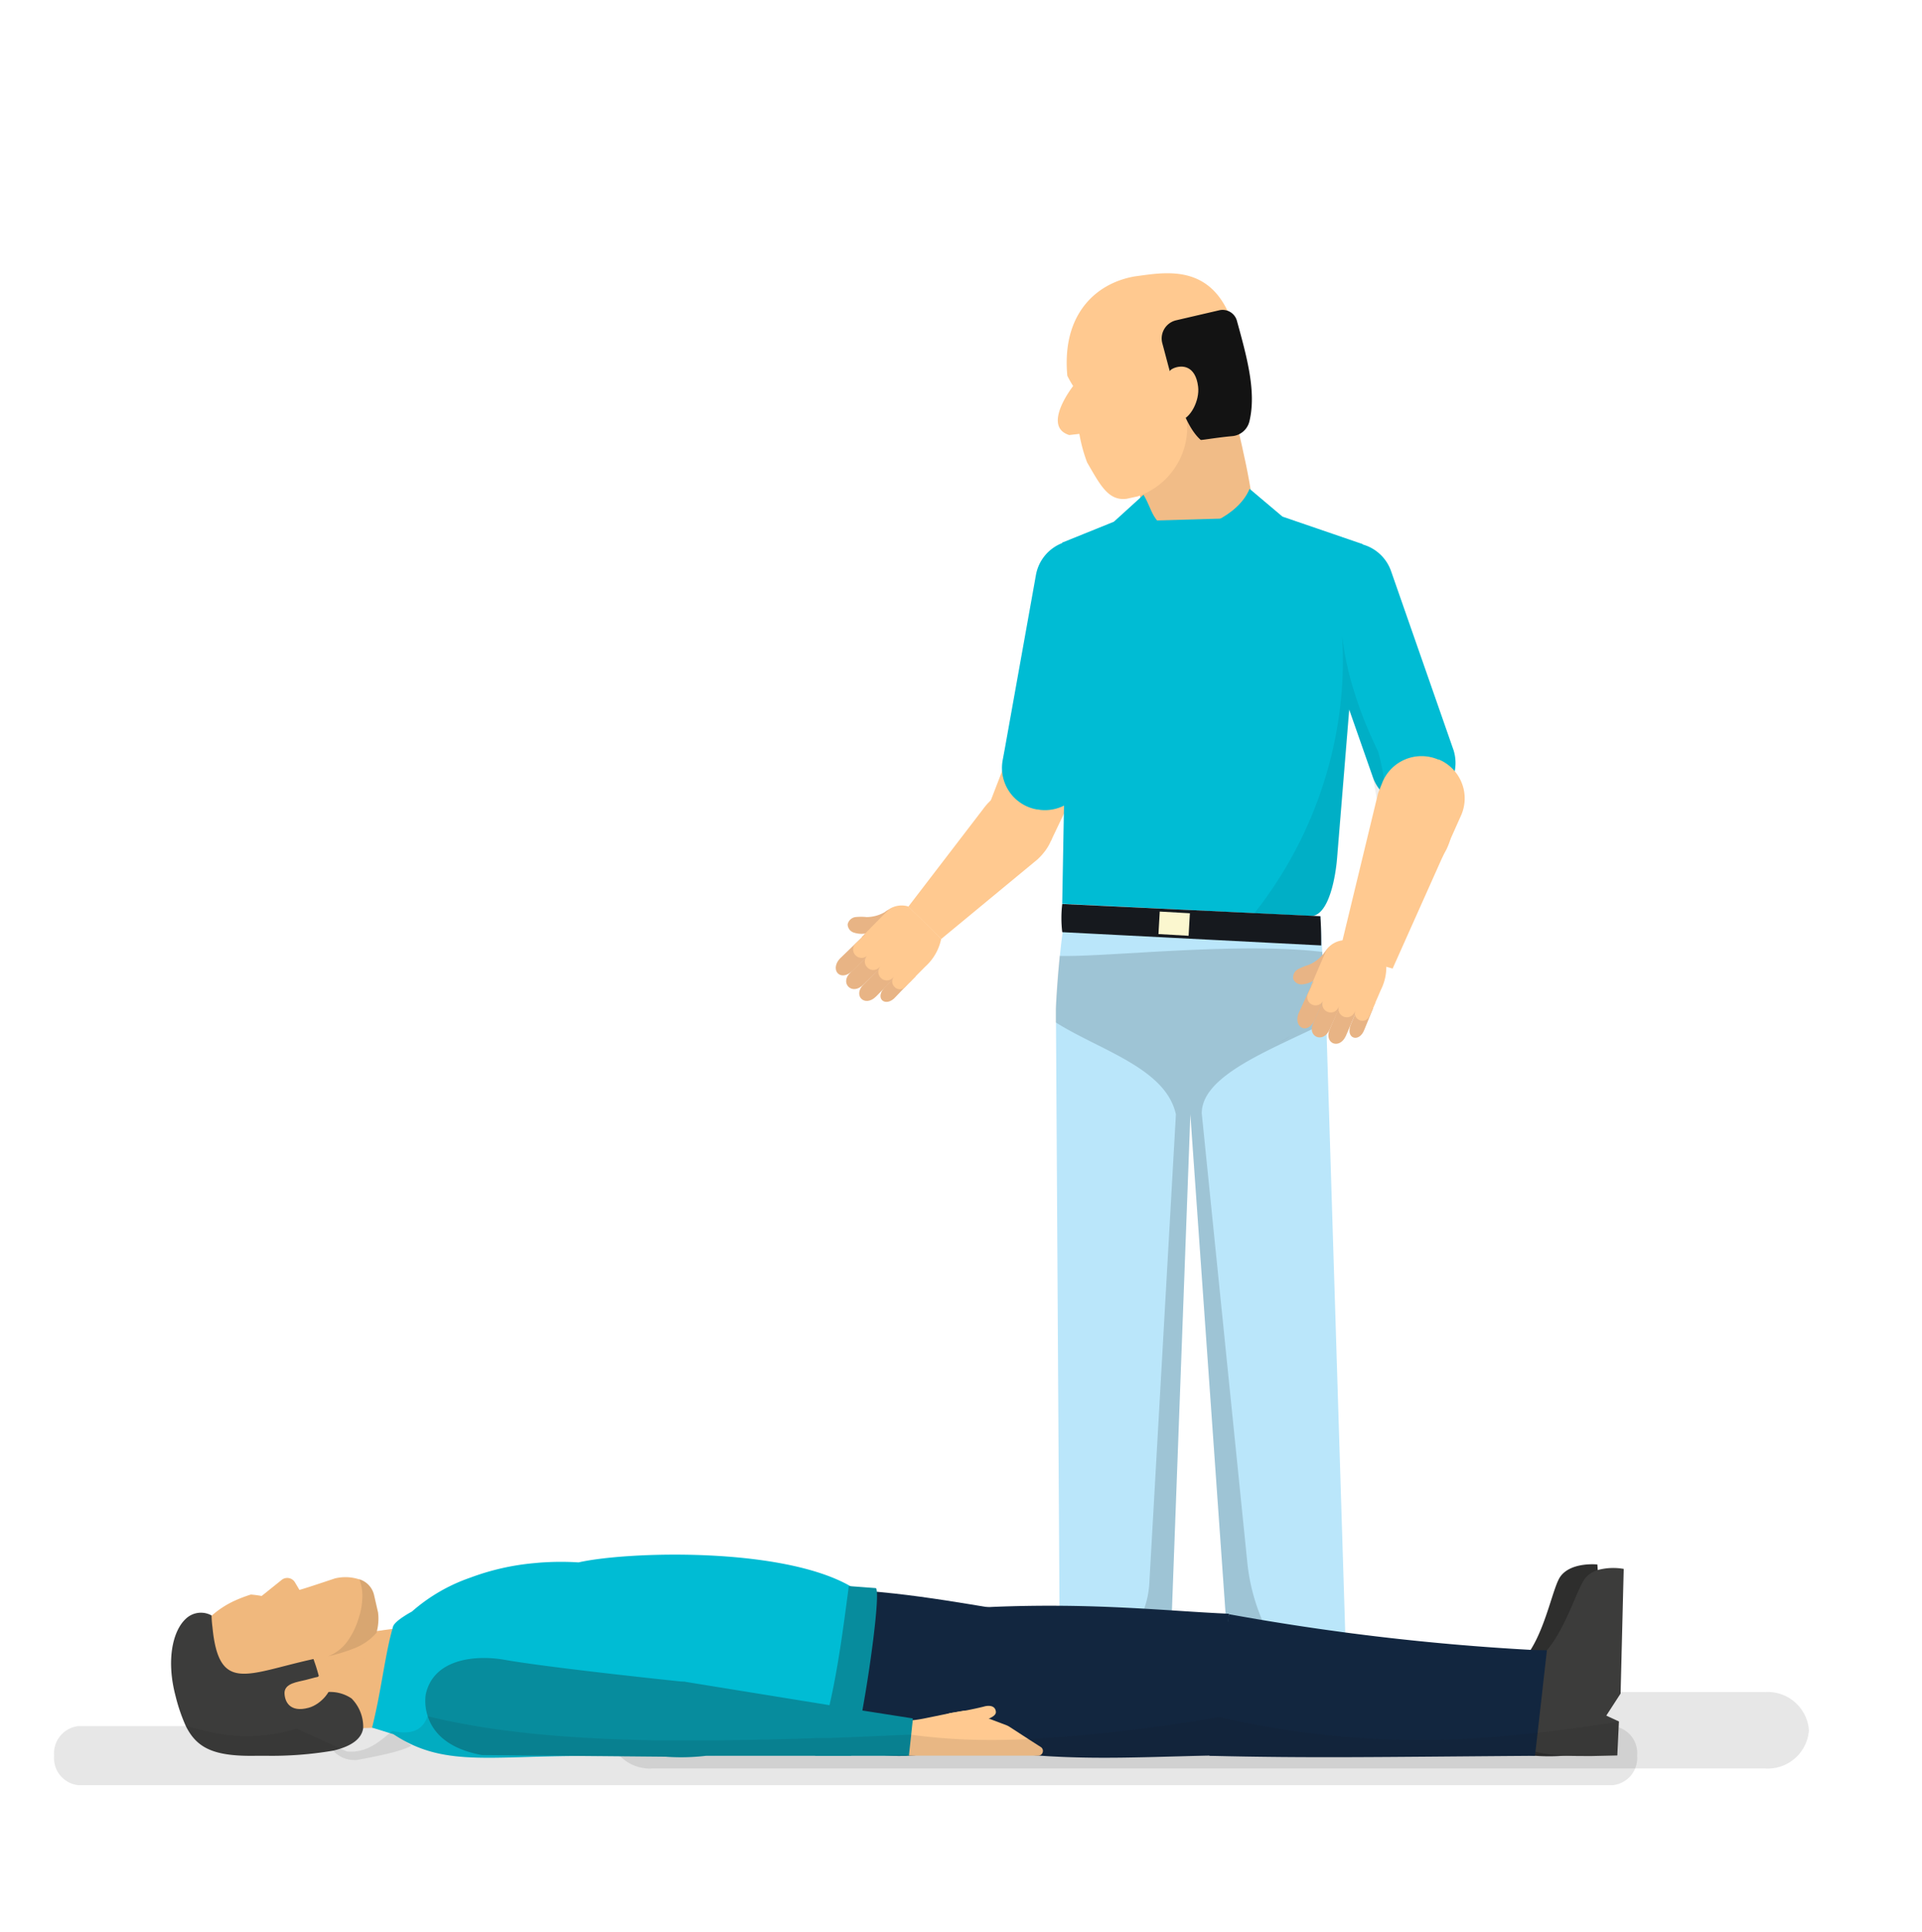 <svg xmlns="http://www.w3.org/2000/svg" width="190" height="191" viewBox="0 0 190 191">
  <g id="Capa_2" data-name="Capa 2" transform="translate(0.298 -0.356)">
    <g id="Grupo_75428" data-name="Grupo 75428" transform="translate(59.844 27.37)">
      <path id="Trazado_162848" data-name="Trazado 162848" d="M193.1,71.8c.365,2.772-10.953,2.605-10.953,2.605l-.5-12.5c.775.077,6.049-.557,9.32-.877C190.65,61.011,192.539,67.457,193.1,71.8Z" transform="translate(-129.466 -49.429)" fill="#f1bc87"/>
      <path id="Trazado_162849" data-name="Trazado 162849" d="M170.664,58.9l1-.115a15.26,15.26,0,0,0,.768,2.823c1.28,2.2,2.087,3.841,3.924,3.591l1.082-.237a7.224,7.224,0,0,0,4.827-7.771c1.4-.352,3.994.864,3.943-.583-.051-1.556,1.338-4.033,1.242-6.081-1.453-8.962-6.965-7.746-10.306-7.31-3.476.6-6.523,3.162-6.721,8.008a13.441,13.441,0,0,0,.051,1.812,10.091,10.091,0,0,0,.576,1.018S167.912,58.042,170.664,58.9Z" transform="translate(-125.106 -42.908)" fill="#ffc990"/>
      <path id="Trazado_162850" data-name="Trazado 162850" d="M187.006,49.591a1.844,1.844,0,0,0-1.363,2.285c.89,3.265,1.92,7.906,3.79,9.538.058.045,1.5-.224,3.111-.371a1.92,1.92,0,0,0,1.7-1.44c.711-2.913-.224-6.318-1.229-9.96A1.466,1.466,0,0,0,191.27,48.6Z" transform="translate(-130.88 -44.942)" fill="#131313"/>
      <path id="Trazado_162851" data-name="Trazado 162851" d="M189.469,59.292c.179,1.415-.807,3.2-1.728,3.309s-.96-1.005-1.159-2.452c-.128-.935-.531-2.234.442-2.657C187.881,57.116,189.213,57.218,189.469,59.292Z" transform="translate(-131.172 -48.095)" fill="#ffc990"/>
      <path id="Trazado_162852" data-name="Trazado 162852" d="M218.81,265.787a4.081,4.081,0,0,1-4.353,3.777H104.483a4.1,4.1,0,0,1-4.353-3.777h0a4.1,4.1,0,0,1,4.353-3.777H214.458A4.093,4.093,0,0,1,218.81,265.787Z" transform="translate(-100.13 -121.756)" fill="#131313" opacity="0.1"/>
      <g id="Grupo_75423" data-name="Grupo 75423" transform="translate(22.479 45.457)">
        <path id="Trazado_162853" data-name="Trazado 162853" d="M138.7,143.439l1.363-.051a4.719,4.719,0,0,0,1.581-.243,1.632,1.632,0,0,0,1.043-1.127,1,1,0,0,0-.794-1.178,2.081,2.081,0,0,0-1.139.461,3.61,3.61,0,0,1-1.792.493,5.455,5.455,0,0,0-1.12,0,.922.922,0,0,0-.762.723.871.871,0,0,0,.576.8,2.483,2.483,0,0,0,1.043.122Z" transform="translate(-135.906 -123.608)" fill="#e8b485"/>
        <path id="Trazado_162854" data-name="Trazado 162854" d="M153.786,124.615c3.7-5.185,10.108.57,5.422,4.91l-9.512,7.861-3.245-3.2Z" transform="translate(-139.278 -117.03)" fill="#ffc990"/>
        <path id="Trazado_162855" data-name="Trazado 162855" d="M168.858,116.756l-3.745,7.835-5.953-3.975,2.586-6.7Z" transform="translate(-143.852 -113.92)" fill="#ffc990"/>
        <g id="Grupo_75422" data-name="Grupo 75422" transform="translate(0 17.038)">
          <path id="Trazado_162856" data-name="Trazado 162856" d="M147.108,143.855a5.038,5.038,0,0,1-1.556,2.714l-1.523,1.536a.134.134,0,0,1-.154,0,14.492,14.492,0,0,1-4.526-3.534.166.166,0,0,1-.038-.083l-.051-.768a.147.147,0,0,1,.038-.1c.339-.352,2.618-2.689,2.746-2.765a2.279,2.279,0,0,1,1.818-.218h0S147.121,143.8,147.108,143.855Z" transform="translate(-136.691 -140.537)" fill="#ffc990"/>
          <path id="Trazado_162857" data-name="Trazado 162857" d="M138.155,145l-.083.058-2.292,2.215c-1.216,1.114-.154,2.561,1.184,1.28l2.221-2.151v-.038A16.607,16.607,0,0,1,138.155,145Z" transform="translate(-135.246 -142.143)" fill="#e8b485"/>
          <path id="Trazado_162858" data-name="Trazado 162858" d="M139.792,147.06l-2.5,2.439c-1.146,1.037.147,2.375,1.28,1.184l2.42-2.381C140.58,147.9,140.176,147.489,139.792,147.06Z" transform="translate(-135.821 -142.884)" fill="#e8b485"/>
          <path id="Trazado_162859" data-name="Trazado 162859" d="M141.683,148.94l-2.381,2.42c-1.114,1.088.1,2.317,1.229,1.2l2.439-2.465C142.528,149.721,142.1,149.337,141.683,148.94Z" transform="translate(-136.547 -143.561)" fill="#e8b485"/>
          <path id="Trazado_162860" data-name="Trazado 162860" d="M144.127,150.71l-1.434,1.466c-1.28,1.171-.038,2.215.973,1.043l1.543-1.62C144.85,151.325,144.486,151.024,144.127,150.71Z" transform="translate(-137.73 -144.198)" fill="#e8b485"/>
          <path id="Trazado_162861" data-name="Trazado 162861" d="M144.1,148.92l-1.082,1.095a.717.717,0,0,1-1.018-.083h0a.723.723,0,0,1,0-1.024l-.186.186a.819.819,0,0,1-1.159-.045h0a.813.813,0,0,1,0-1.152l-.179.166a.813.813,0,0,1-1.152-.045h0a.813.813,0,0,1,0-1.152.826.826,0,0,1-1.159-.038h0a.813.813,0,0,1,0-1.152l1.421-1.344Z" transform="translate(-136.211 -141.902)" fill="#ffc990"/>
        </g>
      </g>
      <path id="Trazado_162862" data-name="Trazado 162862" d="M169.122,84.2h.09a4.206,4.206,0,0,1,3.374,4.852l-.122.64-3.2,17.687a4.129,4.129,0,0,1-.883,1.92h0a4.18,4.18,0,0,1-3.681,1.492l-.269-.045h-.083a4.174,4.174,0,0,1-3.373-4.846l.237-1.28,2.842-15.862.211-1.184a4.174,4.174,0,0,1,4.859-3.373Z" transform="translate(-122.001 -57.744)" fill="#00bcd4"/>
      <path id="Trazado_162863" data-name="Trazado 162863" d="M219.974,110.247h-.09a4.2,4.2,0,0,1-3.988-.679,4.135,4.135,0,0,1-1.28-1.792.429.429,0,0,1-.038-.1l-2.324-6.638-.749-2.125L208.419,90.1a4.193,4.193,0,0,1,2.561-5.326h.077a4.251,4.251,0,0,1,2.522-.077,4.161,4.161,0,0,1,2.81,2.637l6.139,17.591a3.282,3.282,0,0,1,.134.474,3.455,3.455,0,0,1,.064.371A4.18,4.18,0,0,1,219.974,110.247Z" transform="translate(-139.016 -57.889)" fill="#00bcd4"/>
      <g id="Grupo_75424" data-name="Grupo 75424" transform="translate(36.955 137.773)">
        <path id="Trazado_162864" data-name="Trazado 162864" d="M175.3,258.829c.39.122.947.346.9,4.615H157.86C157.86,257.652,170.906,257.479,175.3,258.829Z" transform="translate(-157.86 -258.134)" fill="#3c3c3b"/>
        <rect id="Rectángulo_32847" data-name="Rectángulo 32847" width="18.346" height="1.767" transform="translate(0 4.817)" fill="#16191e"/>
      </g>
      <path id="Trazado_162865" data-name="Trazado 162865" d="M199.921,83.218h0L198.8,96.865l-.224,2.733-1.2,14.685c-.128,1.562-.64,4.731-1.965,5.518a1.165,1.165,0,0,1-.717.173l-5.537-.275-18.948-.928.538-29.638L170.9,87.3l-.7-4.231L175.321,81l16.714-.487Z" transform="translate(-125.346 -56.44)" fill="#00bcd4"/>
      <path id="Trazado_162866" data-name="Trazado 162866" d="M198.088,221.18H186.764l-4.231-59.961v.07l-2.208,59.4h0l-10.69-4.571-.384-63.968v-1.28c0-.4.141-2.874.384-5.294.083-.807.173-1.613.269-2.324.211-1.466.454-2.561.736-2.561l8.9.352,11.65.461h.173l3.348.128h.7c0,.583.045,1.235.077,1.92v.058c.032.506.058,1.018.083,1.536.16,2.561.358,5.121.358,5.691l.038,1.28,2.132,68.532h0Z" transform="translate(-125.004 -78.097)" fill="#bae6fa"/>
      <path id="Trazado_162867" data-name="Trazado 162867" d="M195.772,144.407c0-1.485-.032-2.138-.083-2.887l-25.516-1.21a11.62,11.62,0,0,0,0,2.785Z" transform="translate(-125.306 -77.96)" fill="#16191e"/>
      <rect id="Rectángulo_32848" data-name="Rectángulo 32848" width="2.228" height="2.983" transform="translate(54.378 65.322) rotate(-86.72)" fill="#fbf7cf"/>
      <g id="Grupo_75425" data-name="Grupo 75425" transform="translate(61.766 138.468)">
        <path id="Trazado_162868" data-name="Trazado 162868" d="M202.279,259.22c3.124,0,5.652.346,5.652,4.615H196.62C196.62,259.367,199.155,259.22,202.279,259.22Z" transform="translate(-196.62 -259.22)" fill="#3c3c3b"/>
        <rect id="Rectángulo_32849" data-name="Rectángulo 32849" width="11.311" height="1.767" transform="translate(0 4.122)" fill="#16191e"/>
      </g>
      <path id="Trazado_162869" data-name="Trazado 162869" d="M204.783,160.74a11.154,11.154,0,0,1-1.2.64Z" transform="translate(-137.358 -85.312)" opacity="0.07"/>
      <path id="Trazado_162870" data-name="Trazado 162870" d="M198.077,223.025h0l-4.193.486h-7.131l-4.231-59.961v.07l-2.208,59.4h0l-10.69-4.571h.09a9.9,9.9,0,0,0,1.453-.16h0a9.045,9.045,0,0,0,7.31-8.527l2.618-46.185c-.992-4.577-7.541-6.344-11.874-9.09v-1.28c0-.4.141-2.874.384-5.294,4.756.115,17.687-1.4,25.951-.4.16,2.561.358,5.121.358,5.691l.038,1.28c-5.537,2.74-12.329,5.23-12.3,9.007l4.481,44.169A19.581,19.581,0,0,0,193,218.9a19.261,19.261,0,0,0,3.918,3.373l1.133.736h0Z" transform="translate(-124.993 -80.428)" opacity="0.15"/>
      <path id="Trazado_162871" data-name="Trazado 162871" d="M181.973,85.122l2.618-3.841c-2.836-1.53-2.465-2.509-3.47-4.161l-1.684,1.53-1.248,1.133C179.822,82.113,179.643,83.406,181.973,85.122Z" transform="translate(-128.221 -55.22)" fill="#00bcd4"/>
      <path id="Trazado_162872" data-name="Trazado 162872" d="M189.386,85.4l-2.336-4.686c2.772-.358,6.606-1.78,7.746-4.519l3.3,2.785h0C196.9,81.605,192.318,84.569,189.386,85.4Z" transform="translate(-131.41 -54.885)" fill="#00bcd4"/>
      <path id="Trazado_162873" data-name="Trazado 162873" d="M213.29,117.793c-.141-1.107-.269-2.17-.39-3.124a23.611,23.611,0,0,0-.787-4.423c-.051-.109-.109-.224-.154-.333a40.245,40.245,0,0,1-2.484-6.5,30.657,30.657,0,0,1-.941-4.769,37.6,37.6,0,0,1,0,5.371,40.616,40.616,0,0,1-8.674,22.232l5.537.275a1.165,1.165,0,0,0,.717-.173c1.28-.787,1.837-3.956,1.965-5.518l1.2-14.685,2.324,6.638.877,5.012Z" transform="translate(-136.02 -62.964)" opacity="0.07"/>
      <g id="Grupo_75427" data-name="Grupo 75427" transform="translate(67.693 50.945)">
        <path id="Trazado_162874" data-name="Trazado 162874" d="M207.729,150.265l1.248-.544a4.654,4.654,0,0,0,1.383-.8,1.632,1.632,0,0,0,.57-1.427,1.005,1.005,0,0,0-1.171-.813c-.4.122-.64.519-.9.851a3.546,3.546,0,0,1-1.491,1.1,5.894,5.894,0,0,0-1.037.429.922.922,0,0,0-.442.954.864.864,0,0,0,.826.531A2.5,2.5,0,0,0,207.729,150.265Z" transform="translate(-205.878 -131.192)" fill="#e8b485"/>
        <path id="Trazado_162875" data-name="Trazado 162875" d="M216.981,125.9c1.562-6.177,9.6-3.143,6.837,2.605l-6.011,10.78-4.186-1.8Z" transform="translate(-208.664 -122.493)" fill="#ffc990"/>
        <g id="Grupo_75426" data-name="Grupo 75426" transform="translate(0.416 14.996)">
          <path id="Trazado_162876" data-name="Trazado 162876" d="M216.022,147.719a5.025,5.025,0,0,1-.467,3.092l-.858,1.984a.141.141,0,0,1-.134.083,14.486,14.486,0,0,1-5.5-1.652.122.122,0,0,1-.064-.064l-.326-.7a.128.128,0,0,1,0-.109c.192-.448,1.466-3.45,1.556-3.572a2.3,2.3,0,0,1,1.613-.864h0S216.015,147.655,216.022,147.719Z" transform="translate(-207.296 -145.92)" fill="#ffc990"/>
          <path id="Trazado_162877" data-name="Trazado 162877" d="M208.111,152.28a.427.427,0,0,0-.058.09l-1.331,2.893c-.73,1.472.794,2.458,1.556.743l1.28-2.81v-.051A16.114,16.114,0,0,1,208.111,152.28Z" transform="translate(-206.529 -148.209)" fill="#e8b485"/>
          <path id="Trazado_162878" data-name="Trazado 162878" d="M210.363,153.63l-1.447,3.2c-.7,1.376.992,2.151,1.626.64l1.389-3.1C211.4,154.136,210.876,153.867,210.363,153.63Z" transform="translate(-207.329 -148.695)" fill="#e8b485"/>
          <path id="Trazado_162879" data-name="Trazado 162879" d="M212.81,154.73l-1.344,3.117c-.64,1.421.935,2.125,1.588.679l1.37-3.2Q213.607,155.056,212.81,154.73Z" transform="translate(-208.251 -149.09)" fill="#e8b485"/>
          <path id="Trazado_162880" data-name="Trazado 162880" d="M215.564,155.66l-.781,1.92c-.762,1.556.768,2.08,1.28.64l.845-2.068C216.466,155.967,216.012,155.82,215.564,155.66Z" transform="translate(-209.424 -149.425)" fill="#e8b485"/>
          <path id="Trazado_162881" data-name="Trazado 162881" d="M214.792,154.053l-.64,1.415a.711.711,0,0,1-.973.288h0a.73.73,0,0,1-.358-.96l-.109.237a.826.826,0,0,1-1.095.384h0a.813.813,0,0,1-.4-1.075l-.1.218a.819.819,0,0,1-1.095.378h0a.813.813,0,0,1-.4-1.082.826.826,0,0,1-1.095.384h0a.813.813,0,0,1-.4-1.082l.832-1.767Z" transform="translate(-207.077 -147.888)" fill="#ffc990"/>
        </g>
      </g>
      <path id="Trazado_162882" data-name="Trazado 162882" d="M222.775,117.811h.077l.275.128a4.18,4.18,0,0,1,2.266,3.937h0a4.18,4.18,0,0,1-.326,1.4l-6.792,15.2L213,137.015l3.841-15.888.454-1.139A4.186,4.186,0,0,1,222.775,117.811Z" transform="translate(-140.748 -69.742)" fill="#ffc990"/>
    </g>
    <g id="Grupo_75432" data-name="Grupo 75432" transform="translate(5.052 154.034)">
      <path id="Trazado_162883" data-name="Trazado 162883" d="M167.9,270.189a2.7,2.7,0,0,1-2.407,2.919H13.817a2.682,2.682,0,0,1-2.407-2.919h0a2.7,2.7,0,0,1,2.407-2.919H165.49A2.682,2.682,0,0,1,167.9,270.189Z" transform="translate(-11.41 -250.313)" fill="#131313" opacity="0.1"/>
      <g id="Grupo_75431" data-name="Grupo 75431" transform="translate(11.561)">
        <path id="Trazado_162884" data-name="Trazado 162884" d="M246.064,260.715l-2.471.3c-.691.083-1.338.141-1.92.186a20.694,20.694,0,0,1-3.034,0c-1.018-.077-1.568-.256-1.639-.416a6.51,6.51,0,0,1-.467-1.639,11.894,11.894,0,0,1,1.613-8.117c.077-.109.147-.224.218-.339,1.543-2.484,2.208-6.19,2.9-7.182,1.05-1.492,3.668-1.21,3.668-1.21l.038.538.832,11.753-1.2,2.3,1.28.454v.64Z" transform="translate(-103.935 -241.319)" fill="#2e2e2d"/>
        <path id="Trazado_162885" data-name="Trazado 162885" d="M145.1,260.158c-4.385,3.527-12.079,3.079-15.862.064-.832-5.211-1.05-10.012,0-13.98,5.934-.282,14.326,1.357,18.781,2.048Z" transform="translate(-65.12 -242.734)" fill="#12263f"/>
        <path id="Trazado_162886" data-name="Trazado 162886" d="M247.876,255.261l-1.415,2.183,1.248.576-.16,3.361-2.49.058c-1.037,0-1.92,0-2.74-.032a16.168,16.168,0,0,1-2.861-.384c-.589-.147-.9-.314-.947-.435a5.954,5.954,0,0,1-.269-1.331,11.933,11.933,0,0,1,2.349-8.27c1.965-2.336,3.009-6.222,3.841-7.189a2.605,2.605,0,0,1,1.191-.749,5.914,5.914,0,0,1,2.561-.109Z" transform="translate(-104.582 -241.524)" fill="#3c3c3b"/>
        <g id="Grupo_75430" data-name="Grupo 75430" transform="translate(0 2.223)">
          <path id="Trazado_162887" data-name="Trazado 162887" d="M62.079,251.8v9.935l-8.5.275L53.38,253Z" transform="translate(-38.074 -246.969)" fill="#f0b87d"/>
          <g id="Grupo_75429" data-name="Grupo 75429">
            <path id="Trazado_162888" data-name="Trazado 162888" d="M49,244.468a2.119,2.119,0,0,1,1.466,1.543l.4,1.748a5.07,5.07,0,0,1-.16,2.01h0a6.619,6.619,0,0,1-4.756,4.795.256.256,0,0,1,0,.1h0c.282,1.28,2.068,2.983.851,3.431-1.338.5-2.957,2.561-4.731,3.169-8.117,1.92-8.962-3.2-9.788-6.2a7.086,7.086,0,0,1,2.125-6.984,9.154,9.154,0,0,1,2.33-1.511,14.082,14.082,0,0,1,1.556-.589,10.59,10.59,0,0,1,1.063.141l.378-.3,1.658-1.331a.89.89,0,0,1,1.28.32l.422.711c.538-.134,3.5-1.133,3.5-1.133a4.391,4.391,0,0,1,2.407.09Z" transform="translate(-30.404 -244.252)" fill="#f0b87d"/>
            <path id="Trazado_162889" data-name="Trazado 162889" d="M48.463,261.16c-.154,1.043-1.088,1.671-2.336,2.061a6.869,6.869,0,0,1-.672.179,36.04,36.04,0,0,1-6.613.5h-.871c-4.206.09-5.934-.711-7.041-2.938a17.084,17.084,0,0,1-1.011-2.951c-.928-3.476-.326-6.4.992-7.637a2.164,2.164,0,0,1,2.561-.346h0a10.53,10.53,0,0,0,.09,1.159c.64,6.593,3.412,4.583,9.986,3.149.275.787.275.787.525,1.664l-.045.058c-.474.64-1.92,2.176-2.016,2.272a8.874,8.874,0,0,1,2.887-.736h.122a3.764,3.764,0,0,1,2.292.64h0A4,4,0,0,1,48.463,261.16Z" transform="translate(-29.47 -246.233)" fill="#3c3c3b"/>
            <path id="Trazado_162890" data-name="Trazado 162890" d="M49.371,262.683c1.28-.346,2.433-1.805,2.208-2.625s-1.223-.461-2.49-.128c-.832.211-2.08.326-2.1,1.28C47,262.082,47.521,263.183,49.371,262.683Z" transform="translate(-35.775 -249.761)" fill="#f0b87d"/>
          </g>
          <path id="Trazado_162891" data-name="Trazado 162891" d="M56.782,244.59a2.119,2.119,0,0,1,1.466,1.543l.4,1.748a5.07,5.07,0,0,1-.16,2.01h0a5.678,5.678,0,0,1-2.164,1.517,17.609,17.609,0,0,1-2.631.807,4.25,4.25,0,0,0,1.92-1.485,7.483,7.483,0,0,0,1.082-2.183,7.041,7.041,0,0,0,.4-2.413,4.244,4.244,0,0,0-.307-1.543Z" transform="translate(-38.186 -244.374)" fill="#050504" opacity="0.1"/>
        </g>
        <path id="Trazado_162892" data-name="Trazado 162892" d="M106.507,255.785c-.294.986-.64,1.984-.992,2.983a.739.739,0,0,1-.077.218c-.2.538-.4,1.075-.608,1.607h-.474c-1.876,0-7.477,0-14,.051h-1.28l-6.292.045H80.5c-8.206.064-12.431.839-16.739-1.472h0c-.378-.2-.755-.429-1.139-.679l-.294-.09-1.812-.563c.2-.8.378-1.62.544-2.426h0c.461-2.33.8-4.6,1.223-6.4.083-.333.16-.64.25-.947a.963.963,0,0,1,.09-.3c.275-.57,1.831-1.4,1.831-1.4a17.283,17.283,0,0,1,5.761-3.348,24.118,24.118,0,0,1,6.5-1.453c.429-.045.871-.07,1.325-.09a27.4,27.4,0,0,1,2.887.032c4.718-1.075,19.953-1.568,26.815,2.317l.4.243v.134A30.871,30.871,0,0,1,106.507,255.785Z" transform="translate(-40.644 -240.78)" fill="#00bcd4"/>
        <path id="Trazado_162893" data-name="Trazado 162893" d="M94.417,259.111l-.9,5.876-.218,1.4v.122h-.711l-6.849-.064-11.407-.1c-3.521-.64-4.852-2.336-5.339-3.77a4.814,4.814,0,0,1-.224-2.208c.787-3.694,5.211-3.886,7.682-3.457,4.379.775,16,2,17.8,2.189h.186Z" transform="translate(-43.596 -246.526)" fill="#078c9d"/>
        <path id="Trazado_162894" data-name="Trazado 162894" d="M175.164,249.474l-.794,10.242-.294,3.777h-.832c-6.049.128-11.151.41-16.874,0a76.071,76.071,0,0,1-8.322-1.031c-.851-.147-1.735-.32-2.637-.506l-.038-.282-.256-1.92-1.376-10.313c2.855-.3,5.505-.493,7.976-.64C161.907,248.373,169.019,249.205,175.164,249.474Z" transform="translate(-70.592 -243.624)" fill="#12263f"/>
        <path id="Trazado_162895" data-name="Trazado 162895" d="M223.187,253.556l-.915,8.123-.218,1.92-.045.39h-.128c-15.638.115-21.957.237-32.051,0h0l.519-3.758,1.4-10.242a240.513,240.513,0,0,0,29.856,3.527Z" transform="translate(-87.178 -244.095)" fill="#12263f"/>
        <path id="Trazado_162896" data-name="Trazado 162896" d="M153,264.691c-.083-.64-.794-.6-1.2-.474a32.453,32.453,0,0,1-3.341.64c-.294.122-.576.16-.877.269a7.136,7.136,0,0,0-.832.339c-.2.262-.346.474-.576.819a17.124,17.124,0,0,0,5.377-.6C151.97,265.523,153.1,265.228,153,264.691Z" transform="translate(-71.466 -249.187)" fill="#ffc990"/>
        <path id="Trazado_162897" data-name="Trazado 162897" d="M156.549,268.872h0a.467.467,0,0,1-.41.461H143.1l.141-1.991.109-1.549c0,.045.1.058.282.045a12.7,12.7,0,0,0,1.28-.2c1.28-.256,3.053-.64,3.841-.743h.186a1.538,1.538,0,0,1,.557.109l1.242.487.525.2,1.69.64a1.983,1.983,0,0,1,.326.173l1.972,1.28,1.127.723a.467.467,0,0,1,.173.365Z" transform="translate(-70.362 -249.457)" fill="#ffc990"/>
        <path id="Trazado_162898" data-name="Trazado 162898" d="M133.607,257.93c-.186,1.024-.371,1.952-.538,2.695-.1.435-.2.807-.282,1.095-.141.448-.256.7-.346.7h-3.5v-.077c.192-.518.365-1.05.525-1.587.064-.186.122-.378.173-.563.269-.9.5-1.831.717-2.778.832-3.617,1.344-7.49,1.863-11.414a2.42,2.42,0,0,1,.051-.358l2.65.2c.058,0,.1.128.115.346C135.181,247.663,134.388,253.654,133.607,257.93Z" transform="translate(-65.266 -242.529)" fill="#078c9d"/>
        <path id="Trazado_162899" data-name="Trazado 162899" d="M129.8,264.043v.173l-.16,1.5-.218,1.991v.032h-20.03a21.477,21.477,0,0,1-3.918.1h0l-.41-.045a.237.237,0,0,1-.147-.064c-.256-.173-.384-.717-.384-1.434,0-2.151.973-5.864,2.561-5.87h.224l12.879,2.087,1.376.224.749.122,2.477.4Z" transform="translate(-56.481 -247.848)" fill="#078c9d"/>
      </g>
      <path id="Trazado_162900" data-name="Trazado 162900" d="M173.421,266.255l-.16,3.361-2.49.058c-1.037,0-1.92,0-2.74-.032a20.694,20.694,0,0,1-3.034,0c-15.638.115-21.957.237-32.051,0h0c-6.049.128-11.151.41-16.874,0H83.2a21.475,21.475,0,0,1-3.918.1h0l-6.849-.064H70.155c-8.206.064-12.431.839-16.739-1.472l.64.435c-.762.467-2.529.9-5.4,1.427a1.614,1.614,0,0,1-.333,0,2.8,2.8,0,0,1-2.042-.96,36.035,36.035,0,0,1-6.613.5H38.8c-4.206.09-5.934-.711-7.041-2.938a22.639,22.639,0,0,0,2.24.583,16.337,16.337,0,0,0,8.7-.294l1.421.64,1.6.736,1.229.563.7.32c1.876.192,3.13-.864,4.289-1.844l.211-.179h0c1.965.442,3.06-.128,3.5-1.466,6.4,1.6,14.134,2.253,22.654,2.394h1.92c4.571.032,9.365-.064,14.307-.237h.979l2.6-.1,5.076-.224h.23c.557.077,1.114.147,1.684.2q1.824.2,3.751.275h0c2,.077,4.09.058,6.292-.045a162.777,162.777,0,0,0,18.321-2.1l.41-.07a1.827,1.827,0,0,0,.2.038,88.408,88.408,0,0,0,28.806,1.754l1.063-.1c.474-.038.954-.09,1.434-.147,2.228-.237,4.519-.55,6.9-.915Z" transform="translate(-18.733 -249.759)" fill="#1d1d1b" opacity="0.1"/>
    </g>
    <rect id="Rectángulo_32850" data-name="Rectángulo 32850" width="190" height="191" transform="translate(-0.298 0.356)" fill="none"/>
  </g>
</svg>
